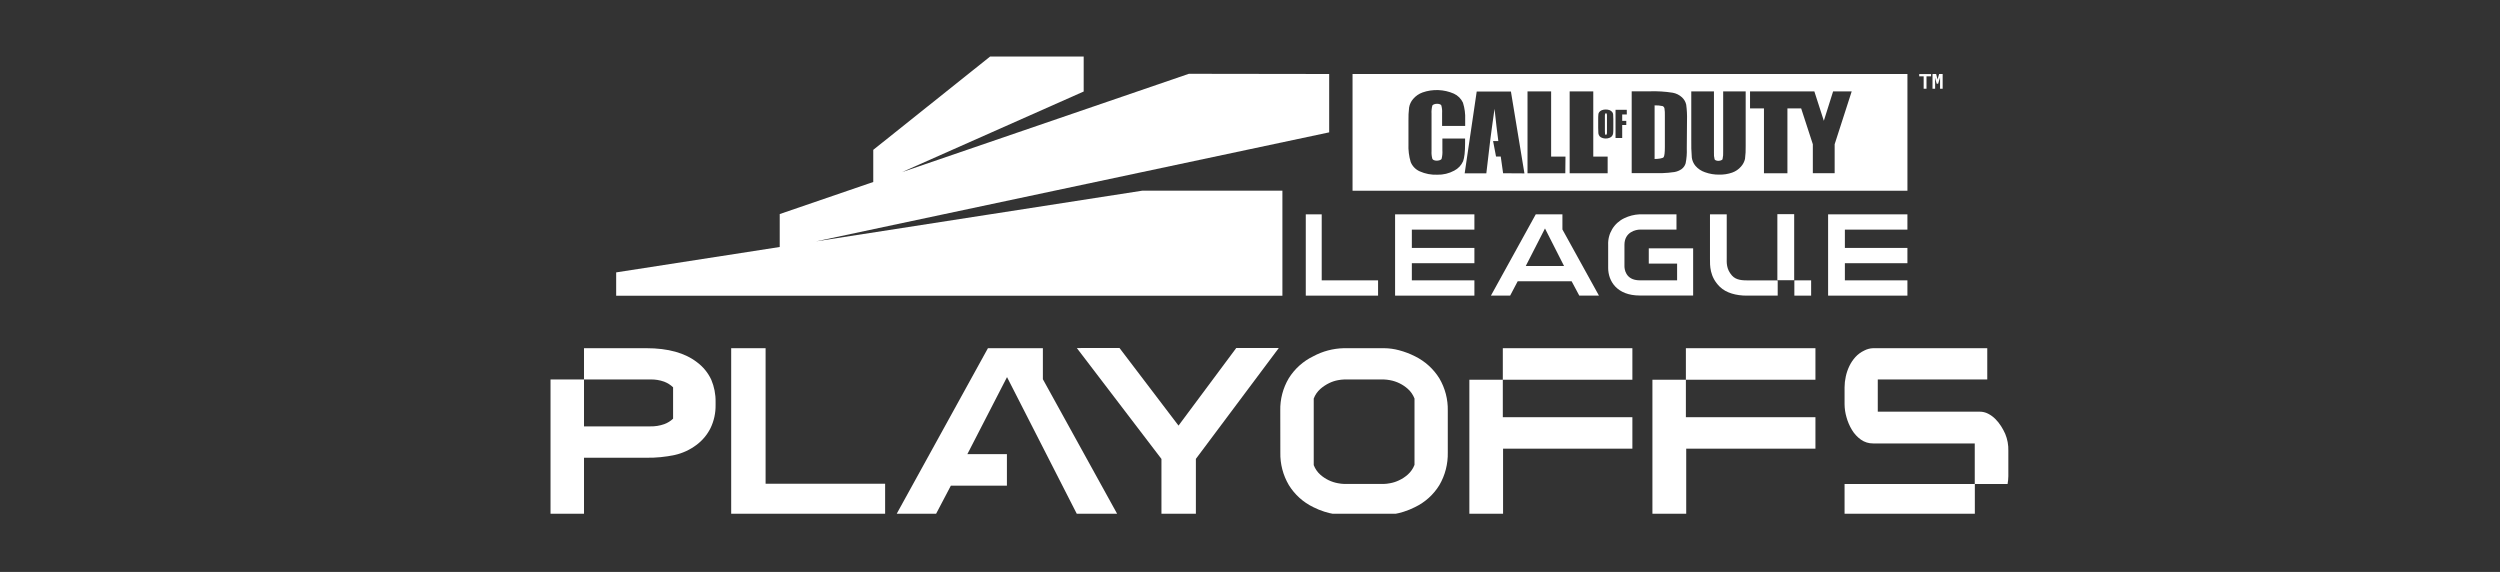 <svg width="542" height="124" viewBox="0 0 542 124" fill="none" xmlns="http://www.w3.org/2000/svg">
<rect x="0" y="0" width="542" height="124" fill="#333333" stroke="none"/>
<g clip-path="url(#clip0)">
<path d="M286.546 46.47H283.093V64.093H298.766V60.78H286.546V46.47Z" fill="white"/>
<path d="M302.455 64.093H319.65V60.78H306.087V57.063H319.65V53.75H306.087V49.783H319.65V46.47H302.455V64.093Z" fill="white"/>
<path d="M338.733 46.465H332.953L323.233 64.088H327.4L329.037 60.977H340.727L342.388 64.088H346.651L338.733 49.75V46.465ZM339.084 57.669H330.786L334.952 49.529L339.084 57.669Z" fill="white"/>
<path d="M413.527 49.783V46.47H396.333V64.093H413.527V60.78H399.969V57.063H413.527V53.75H399.969V49.783H413.527Z" fill="white"/>
<path d="M357.455 57.15H363.596V60.775H355.509C352.287 60.775 352.181 58.116 352.181 57.727V53.077C352.181 50.235 354.762 49.779 355.504 49.779H363.461V46.465H355.456C354.297 46.52 353.161 46.81 352.118 47.317C351.039 47.835 350.135 48.658 349.519 49.683C348.902 50.709 348.6 51.892 348.65 53.087V58.073C348.65 60.915 350.514 64.069 355.514 64.069H367.073V53.842H357.455V57.15Z" fill="white"/>
<path d="M389.017 64.093H392.654V60.78H389.017V64.093Z" fill="white"/>
<path d="M385.332 60.751H388.978V46.427H385.332V60.751Z" fill="white"/>
<path d="M375.487 59.732C374.206 58.289 374.355 56.847 374.355 55.919V46.465H370.724V56.15C370.724 57.438 370.603 59.996 372.881 62.199C374.235 63.511 376.412 64.093 378.69 64.093H385.404V60.794H379.143C377.852 60.785 376.417 60.79 375.487 59.732Z" fill="white"/>
<path d="M288.165 16.043L257.749 16L195.511 37.334L234.943 19.841V12.249H214.666L189.322 32.487V39.455L169.044 46.408V53.548L133.586 59.054V64.117H278.026V41.344H247.61L176.89 52.332L288.165 28.694V16.043Z" fill="white"/>
<path d="M348.173 24.563C348.14 24.562 348.107 24.569 348.078 24.584C348.048 24.6 348.023 24.622 348.005 24.65C347.948 24.84 347.927 25.039 347.942 25.236V28.501C347.934 28.704 347.947 28.907 347.981 29.107C347.994 29.143 348.02 29.174 348.053 29.194C348.086 29.214 348.125 29.223 348.164 29.218C348.204 29.222 348.244 29.211 348.278 29.188C348.311 29.166 348.336 29.132 348.347 29.093C348.386 28.895 348.4 28.693 348.39 28.492V25.236C348.398 25.046 348.384 24.856 348.347 24.669C348.333 24.636 348.308 24.607 348.277 24.588C348.246 24.569 348.21 24.561 348.173 24.563Z" fill="white"/>
<path d="M360.465 23C359.891 22.878 359.304 22.825 358.717 22.842V34.468C359.463 34.468 360.513 34.339 360.682 34.069C360.851 33.8 360.942 33.084 360.942 31.906V25.035C360.962 24.52 360.933 24.005 360.855 23.496C360.831 23.39 360.783 23.29 360.716 23.205C360.648 23.119 360.563 23.049 360.465 23Z" fill="white"/>
<path d="M293.231 16.043V41.345H413.532V16.043H293.231ZM315.276 36.993C314.143 37.609 312.867 37.914 311.577 37.878C310.281 37.929 308.99 37.68 307.806 37.152C306.909 36.758 306.201 36.03 305.836 35.123C305.461 33.853 305.298 32.531 305.354 31.209V26.184C305.333 25.22 305.38 24.256 305.494 23.299C305.612 22.613 305.917 21.972 306.375 21.448C306.92 20.812 307.62 20.328 308.408 20.044C310.623 19.27 313.049 19.363 315.199 20.303C316.07 20.7 316.769 21.396 317.169 22.265C317.542 23.451 317.705 24.692 317.651 25.934V27.299H312.646V24.511C312.684 23.945 312.626 23.378 312.473 22.832C312.362 22.606 311.919 22.496 311.538 22.5C311.158 22.505 310.643 22.635 310.527 22.904C310.378 23.479 310.321 24.073 310.358 24.664V32.752C310.323 33.322 310.383 33.894 310.537 34.445C310.652 34.704 311.11 34.839 311.5 34.834C311.89 34.829 312.415 34.704 312.535 34.44C312.693 33.833 312.752 33.205 312.709 32.579V30.04H317.631V31.035C317.631 32.875 317.488 34.18 317.203 34.95C316.816 35.832 316.135 36.554 315.276 36.993ZM325.872 37.56L325.362 33.944H324.341L323.7 30.579H324.837C324.552 28.573 324.355 26.597 324.013 23.592C323.613 26.669 323.276 28.622 323.117 30.122L322.236 37.584H317.54L320.15 19.846H327.568L330.496 37.589L325.872 37.56ZM339.358 37.56H331.165V19.817H336.285V33.954H339.397L339.358 37.56ZM348.538 37.56H340.302V19.817H345.422V33.954H348.538V37.56ZM349.767 27.694C349.767 28.232 349.767 28.655 349.728 28.886C349.704 29.109 349.621 29.321 349.487 29.502C349.342 29.678 349.15 29.81 348.933 29.881C348.678 29.986 348.405 30.037 348.129 30.03C347.859 30.034 347.591 29.986 347.339 29.891C347.121 29.821 346.927 29.691 346.78 29.516C346.644 29.336 346.556 29.124 346.525 28.901C346.525 28.679 346.487 28.247 346.487 27.694V26.131C346.487 25.587 346.487 25.039 346.525 24.818C346.533 24.629 346.6 24.447 346.718 24.299C346.861 24.114 347.053 23.973 347.272 23.89C347.545 23.785 347.836 23.735 348.129 23.741C348.413 23.738 348.695 23.785 348.962 23.881C349.182 23.964 349.375 24.105 349.521 24.289C349.642 24.433 349.714 24.612 349.728 24.799C349.76 25.133 349.773 25.468 349.767 25.804V27.694ZM352.69 24.809H351.693V26.198H352.579V27.107H351.693V29.915H350.248V23.808H352.685L352.69 24.809ZM365.695 32.223C365.741 33.29 365.657 34.359 365.444 35.406C365.297 35.909 364.989 36.349 364.568 36.661C364.105 36.983 363.577 37.2 363.021 37.296C362.104 37.433 361.179 37.514 360.252 37.541H353.75V19.798H357.603C359.293 19.74 360.985 19.843 362.655 20.106C363.405 20.243 364.1 20.59 364.659 21.106C365.115 21.528 365.432 22.078 365.569 22.683C365.718 23.799 365.776 24.924 365.743 26.049L365.695 32.223ZM378.463 31.627C378.486 32.57 378.438 33.514 378.318 34.449C378.176 35.071 377.876 35.646 377.447 36.118C376.937 36.709 376.281 37.157 375.544 37.416C374.649 37.73 373.704 37.88 372.755 37.858C371.687 37.879 370.624 37.702 369.62 37.334C368.834 37.069 368.132 36.599 367.587 35.974C367.16 35.467 366.883 34.85 366.788 34.194C366.681 32.889 366.641 31.58 366.668 30.271V19.817H371.585V33.069C371.552 33.568 371.601 34.068 371.73 34.55C371.821 34.767 372.25 34.873 372.534 34.873C372.818 34.873 373.348 34.757 373.444 34.517C373.569 33.968 373.616 33.405 373.584 32.843V19.817H378.463V31.627ZM397.753 31.271V37.556H393.023V31.276L390.49 23.496H387.513V37.56H382.427V23.496H379.407V19.817H393.351L395.407 26.189L397.416 19.817H401.447L397.753 31.271Z" fill="white"/>
<path d="M418.653 16.543H417.666V19.231H417.049V16.543H416.086V16.062H418.663L418.653 16.543Z" fill="white"/>
<path d="M419.756 16.043L420.059 17.24L420.401 16.043H421.167V19.231H420.604V16.779L420.185 18.159H419.881L419.506 16.836L419.534 18.279V19.241H418.966V16.052L419.756 16.043Z" fill="white"/>
<path d="M165.981 75.489V104.878H191.894V111.653H158.521V75.489H165.981Z" fill="white"/>
<path d="M242.703 75.441L255.501 92.27L268.023 75.441H277.247L259.267 99.483V111.638H251.802V99.497L233.456 75.455L242.703 75.441Z" fill="white"/>
<path d="M277.564 89.044C277.505 86.573 278.143 84.136 279.404 82.009C280.685 79.955 282.522 78.305 284.702 77.249C286.742 76.146 289.015 75.543 291.334 75.489H300.09C301.177 75.501 302.258 75.65 303.308 75.931C304.508 76.247 305.673 76.689 306.78 77.249C308.943 78.317 310.764 79.965 312.04 82.009C313.299 84.136 313.936 86.573 313.88 89.044V98.098C313.935 100.574 313.307 103.018 312.064 105.161C310.797 107.233 308.957 108.894 306.766 109.946C305.991 110.339 305.186 110.668 304.358 110.931C303.678 111.15 302.985 111.322 302.282 111.446C301.661 111.552 301.145 111.619 300.731 111.653C300.317 111.686 300.057 111.706 299.951 111.706H291.556C291.455 111.706 291.194 111.706 290.78 111.653C290.366 111.6 289.846 111.552 289.224 111.446C288.514 111.322 287.812 111.15 287.125 110.931C286.296 110.668 285.491 110.339 284.716 109.946C282.53 108.888 280.691 107.228 279.418 105.161C278.159 103.024 277.522 100.577 277.578 98.098L277.564 89.044ZM284.817 86.409V100.834C285.122 101.638 285.618 102.356 286.262 102.926C287.338 103.874 288.655 104.509 290.067 104.762C290.522 104.852 290.982 104.905 291.445 104.921H299.994C300.455 104.905 300.914 104.852 301.367 104.762C302.034 104.643 302.682 104.435 303.293 104.142C303.995 103.819 304.645 103.393 305.22 102.877C305.861 102.303 306.356 101.584 306.665 100.781V86.409C306.357 85.605 305.862 84.886 305.22 84.312C304.133 83.342 302.8 82.688 301.367 82.423C300.914 82.337 300.455 82.285 299.994 82.269H291.455C290.992 82.285 290.532 82.337 290.077 82.423C289.423 82.545 288.788 82.754 288.189 83.043C287.493 83.378 286.845 83.805 286.262 84.312C285.616 84.882 285.12 85.602 284.817 86.409Z" fill="white"/>
<path d="M318.557 82.322H325.811V75.489H353.9V82.322H325.811V90.443H353.9V97.271H325.864V111.696H318.557V82.322Z" fill="white"/>
<path d="M358.245 82.322H365.499V75.489H393.588V82.322H365.499V90.443H393.588V97.271H365.571V111.696H358.245V82.322Z" fill="white"/>
<path d="M233.61 111.71H242.371L226.096 82.216V75.494H214.18L194.226 111.71H202.775L206.146 105.291H218.298V98.463H209.72L218.322 81.754L233.61 111.71Z" fill="white"/>
<path d="M154.205 82.322C153.508 80.826 152.449 79.527 151.123 78.542C148.499 76.507 144.837 75.489 140.136 75.489H126.612V82.269H140.965C141.998 82.236 143.027 82.4 143.999 82.749C144.716 83.023 145.371 83.437 145.926 83.966V90.77C145.373 91.294 144.717 91.699 143.999 91.958C143.025 92.3 141.997 92.463 140.965 92.438H126.612V82.269H119.354V111.706H126.612V99.237H140.161C142.215 99.268 144.267 99.068 146.277 98.641C147.966 98.263 149.555 97.532 150.94 96.497C152.258 95.53 153.325 94.262 154.051 92.799C154.796 91.24 155.169 89.53 155.14 87.803V87.13C155.167 85.48 154.848 83.842 154.205 82.322Z" fill="white"/>
<path d="M428.145 104.931H399.902V111.71H428.145V104.931Z" fill="white"/>
<path d="M435.409 103.224V97.737C435.446 96.479 435.217 95.227 434.734 94.064C434.476 93.481 434.173 92.918 433.829 92.381C433.473 91.821 433.056 91.301 432.586 90.832C432.13 90.375 431.605 89.99 431.03 89.693C430.462 89.399 429.831 89.247 429.19 89.251H407.102V82.269H430.838V75.489H406.12C405.431 75.506 404.757 75.684 404.15 76.008C403.434 76.346 402.792 76.82 402.257 77.403C401.724 77.991 401.28 78.654 400.937 79.369C400.589 80.096 400.329 80.861 400.162 81.648C399.992 82.413 399.904 83.193 399.902 83.976V87.649C399.912 88.595 400.052 89.535 400.316 90.443C400.581 91.417 400.981 92.349 401.506 93.213C401.999 94.033 402.654 94.745 403.432 95.304C404.21 95.859 405.145 96.15 406.1 96.136H428.126V104.931H435.245C435.345 104.367 435.4 103.796 435.409 103.224Z" fill="white"/>
</g>
<defs>
<clipPath id="clip0">
<rect width="316.227" height="99.461" fill="white" transform="translate(119.354 11.922)"/>
</clipPath>
</defs>
</svg>
